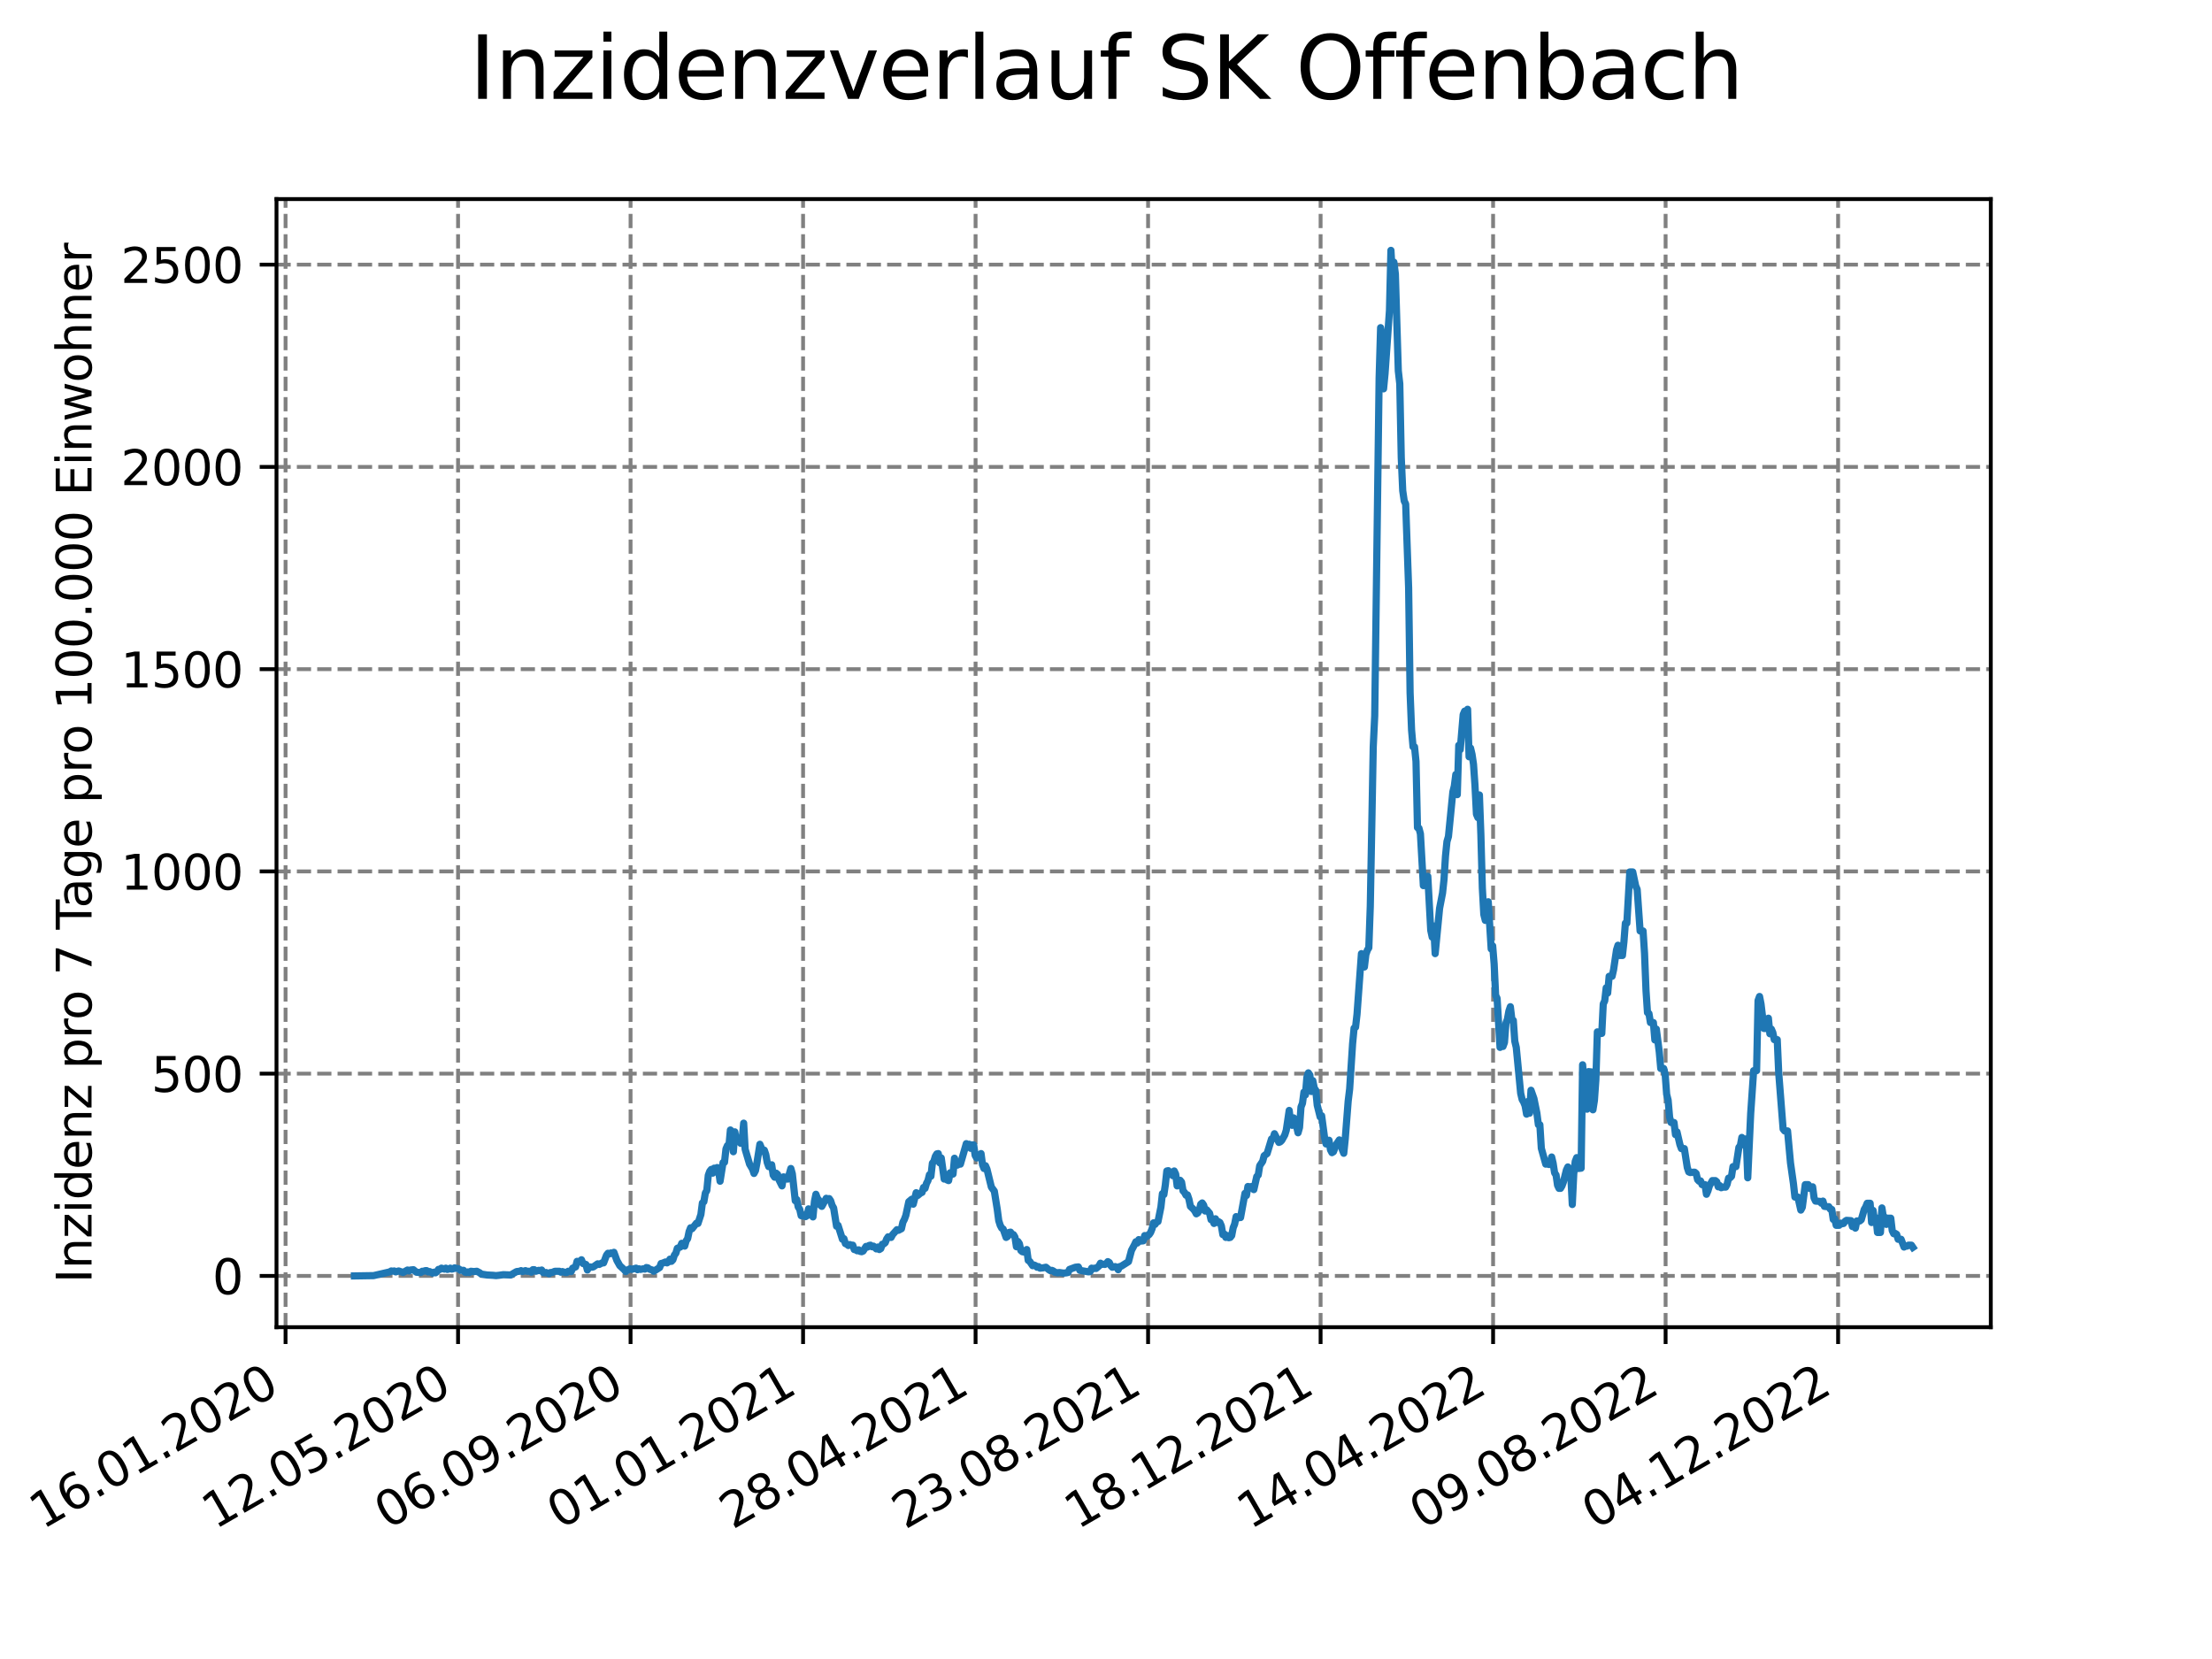<?xml version="1.0" encoding="utf-8" standalone="no"?>
<!DOCTYPE svg PUBLIC "-//W3C//DTD SVG 1.1//EN"
  "http://www.w3.org/Graphics/SVG/1.1/DTD/svg11.dtd">
<svg xmlns:xlink="http://www.w3.org/1999/xlink" width="460.8pt" height="345.6pt" viewBox="0 0 460.8 345.6" xmlns="http://www.w3.org/2000/svg" version="1.1">
 <defs>
  <style type="text/css">*{stroke-linejoin: round; stroke-linecap: butt}</style>
 </defs>
 <g id="figure_1">
  <g id="patch_1">
   <path d="M 0 345.6 
L 460.8 345.6 
L 460.8 0 
L 0 0 
z
" style="fill: #ffffff"/>
  </g>
  <g id="axes_1">
   <g id="patch_2">
    <path d="M 57.6 276.48 
L 414.72 276.48 
L 414.72 41.472 
L 57.6 41.472 
z
" style="fill: #ffffff"/>
   </g>
   <g id="matplotlib.axis_1">
    <g id="xtick_1">
     <g id="line2d_1">
      <path d="M 59.486 276.48 
L 59.486 41.472 
" clip-path="url(#pb0291a7ea5)" style="fill: none; stroke-dasharray: 2.96,1.28; stroke-dashoffset: 0; stroke: #808080; stroke-width: 0.8"/>
     </g>
     <g id="line2d_2">
      <defs>
       <path id="m07f416c917" d="M 0 0 
L 0 3.5 
" style="stroke: #000000; stroke-width: 0.8"/>
      </defs>
      <g>
       <use xlink:href="#m07f416c917" x="59.486" y="276.48" style="stroke: #000000; stroke-width: 0.8"/>
      </g>
     </g>
     <g id="text_1">
      <!-- 16.01.2020 -->
      <g transform="translate(8.861 318.689) rotate(-30) scale(0.1 -0.1)">
       <defs>
        <path id="DejaVuSans-31" d="M 794 531 
L 1825 531 
L 1825 4091 
L 703 3866 
L 703 4441 
L 1819 4666 
L 2450 4666 
L 2450 531 
L 3481 531 
L 3481 0 
L 794 0 
L 794 531 
z
" transform="scale(0.016)"/>
        <path id="DejaVuSans-36" d="M 2113 2584 
Q 1688 2584 1439 2293 
Q 1191 2003 1191 1497 
Q 1191 994 1439 701 
Q 1688 409 2113 409 
Q 2538 409 2786 701 
Q 3034 994 3034 1497 
Q 3034 2003 2786 2293 
Q 2538 2584 2113 2584 
z
M 3366 4563 
L 3366 3988 
Q 3128 4100 2886 4159 
Q 2644 4219 2406 4219 
Q 1781 4219 1451 3797 
Q 1122 3375 1075 2522 
Q 1259 2794 1537 2939 
Q 1816 3084 2150 3084 
Q 2853 3084 3261 2657 
Q 3669 2231 3669 1497 
Q 3669 778 3244 343 
Q 2819 -91 2113 -91 
Q 1303 -91 875 529 
Q 447 1150 447 2328 
Q 447 3434 972 4092 
Q 1497 4750 2381 4750 
Q 2619 4750 2861 4703 
Q 3103 4656 3366 4563 
z
" transform="scale(0.016)"/>
        <path id="DejaVuSans-2e" d="M 684 794 
L 1344 794 
L 1344 0 
L 684 0 
L 684 794 
z
" transform="scale(0.016)"/>
        <path id="DejaVuSans-30" d="M 2034 4250 
Q 1547 4250 1301 3770 
Q 1056 3291 1056 2328 
Q 1056 1369 1301 889 
Q 1547 409 2034 409 
Q 2525 409 2770 889 
Q 3016 1369 3016 2328 
Q 3016 3291 2770 3770 
Q 2525 4250 2034 4250 
z
M 2034 4750 
Q 2819 4750 3233 4129 
Q 3647 3509 3647 2328 
Q 3647 1150 3233 529 
Q 2819 -91 2034 -91 
Q 1250 -91 836 529 
Q 422 1150 422 2328 
Q 422 3509 836 4129 
Q 1250 4750 2034 4750 
z
" transform="scale(0.016)"/>
        <path id="DejaVuSans-32" d="M 1228 531 
L 3431 531 
L 3431 0 
L 469 0 
L 469 531 
Q 828 903 1448 1529 
Q 2069 2156 2228 2338 
Q 2531 2678 2651 2914 
Q 2772 3150 2772 3378 
Q 2772 3750 2511 3984 
Q 2250 4219 1831 4219 
Q 1534 4219 1204 4116 
Q 875 4013 500 3803 
L 500 4441 
Q 881 4594 1212 4672 
Q 1544 4750 1819 4750 
Q 2544 4750 2975 4387 
Q 3406 4025 3406 3419 
Q 3406 3131 3298 2873 
Q 3191 2616 2906 2266 
Q 2828 2175 2409 1742 
Q 1991 1309 1228 531 
z
" transform="scale(0.016)"/>
       </defs>
       <use xlink:href="#DejaVuSans-31"/>
       <use xlink:href="#DejaVuSans-36" x="63.623"/>
       <use xlink:href="#DejaVuSans-2e" x="127.246"/>
       <use xlink:href="#DejaVuSans-30" x="159.033"/>
       <use xlink:href="#DejaVuSans-31" x="222.656"/>
       <use xlink:href="#DejaVuSans-2e" x="286.279"/>
       <use xlink:href="#DejaVuSans-32" x="318.066"/>
       <use xlink:href="#DejaVuSans-30" x="381.689"/>
       <use xlink:href="#DejaVuSans-32" x="445.312"/>
       <use xlink:href="#DejaVuSans-30" x="508.936"/>
      </g>
     </g>
    </g>
    <g id="xtick_2">
     <g id="line2d_3">
      <path d="M 95.423 276.48 
L 95.423 41.472 
" clip-path="url(#pb0291a7ea5)" style="fill: none; stroke-dasharray: 2.96,1.28; stroke-dashoffset: 0; stroke: #808080; stroke-width: 0.8"/>
     </g>
     <g id="line2d_4">
      <g>
       <use xlink:href="#m07f416c917" x="95.423" y="276.48" style="stroke: #000000; stroke-width: 0.8"/>
      </g>
     </g>
     <g id="text_2">
      <!-- 12.05.2020 -->
      <g transform="translate(44.797 318.689) rotate(-30) scale(0.1 -0.1)">
       <defs>
        <path id="DejaVuSans-35" d="M 691 4666 
L 3169 4666 
L 3169 4134 
L 1269 4134 
L 1269 2991 
Q 1406 3038 1543 3061 
Q 1681 3084 1819 3084 
Q 2600 3084 3056 2656 
Q 3513 2228 3513 1497 
Q 3513 744 3044 326 
Q 2575 -91 1722 -91 
Q 1428 -91 1123 -41 
Q 819 9 494 109 
L 494 744 
Q 775 591 1075 516 
Q 1375 441 1709 441 
Q 2250 441 2565 725 
Q 2881 1009 2881 1497 
Q 2881 1984 2565 2268 
Q 2250 2553 1709 2553 
Q 1456 2553 1204 2497 
Q 953 2441 691 2322 
L 691 4666 
z
" transform="scale(0.016)"/>
       </defs>
       <use xlink:href="#DejaVuSans-31"/>
       <use xlink:href="#DejaVuSans-32" x="63.623"/>
       <use xlink:href="#DejaVuSans-2e" x="127.246"/>
       <use xlink:href="#DejaVuSans-30" x="159.033"/>
       <use xlink:href="#DejaVuSans-35" x="222.656"/>
       <use xlink:href="#DejaVuSans-2e" x="286.279"/>
       <use xlink:href="#DejaVuSans-32" x="318.066"/>
       <use xlink:href="#DejaVuSans-30" x="381.689"/>
       <use xlink:href="#DejaVuSans-32" x="445.312"/>
       <use xlink:href="#DejaVuSans-30" x="508.936"/>
      </g>
     </g>
    </g>
    <g id="xtick_3">
     <g id="line2d_5">
      <path d="M 131.359 276.48 
L 131.359 41.472 
" clip-path="url(#pb0291a7ea5)" style="fill: none; stroke-dasharray: 2.96,1.28; stroke-dashoffset: 0; stroke: #808080; stroke-width: 0.8"/>
     </g>
     <g id="line2d_6">
      <g>
       <use xlink:href="#m07f416c917" x="131.359" y="276.48" style="stroke: #000000; stroke-width: 0.8"/>
      </g>
     </g>
     <g id="text_3">
      <!-- 06.09.2020 -->
      <g transform="translate(80.734 318.689) rotate(-30) scale(0.1 -0.1)">
       <defs>
        <path id="DejaVuSans-39" d="M 703 97 
L 703 672 
Q 941 559 1184 500 
Q 1428 441 1663 441 
Q 2288 441 2617 861 
Q 2947 1281 2994 2138 
Q 2813 1869 2534 1725 
Q 2256 1581 1919 1581 
Q 1219 1581 811 2004 
Q 403 2428 403 3163 
Q 403 3881 828 4315 
Q 1253 4750 1959 4750 
Q 2769 4750 3195 4129 
Q 3622 3509 3622 2328 
Q 3622 1225 3098 567 
Q 2575 -91 1691 -91 
Q 1453 -91 1209 -44 
Q 966 3 703 97 
z
M 1959 2075 
Q 2384 2075 2632 2365 
Q 2881 2656 2881 3163 
Q 2881 3666 2632 3958 
Q 2384 4250 1959 4250 
Q 1534 4250 1286 3958 
Q 1038 3666 1038 3163 
Q 1038 2656 1286 2365 
Q 1534 2075 1959 2075 
z
" transform="scale(0.016)"/>
       </defs>
       <use xlink:href="#DejaVuSans-30"/>
       <use xlink:href="#DejaVuSans-36" x="63.623"/>
       <use xlink:href="#DejaVuSans-2e" x="127.246"/>
       <use xlink:href="#DejaVuSans-30" x="159.033"/>
       <use xlink:href="#DejaVuSans-39" x="222.656"/>
       <use xlink:href="#DejaVuSans-2e" x="286.279"/>
       <use xlink:href="#DejaVuSans-32" x="318.066"/>
       <use xlink:href="#DejaVuSans-30" x="381.689"/>
       <use xlink:href="#DejaVuSans-32" x="445.312"/>
       <use xlink:href="#DejaVuSans-30" x="508.936"/>
      </g>
     </g>
    </g>
    <g id="xtick_4">
     <g id="line2d_7">
      <path d="M 167.295 276.48 
L 167.295 41.472 
" clip-path="url(#pb0291a7ea5)" style="fill: none; stroke-dasharray: 2.96,1.28; stroke-dashoffset: 0; stroke: #808080; stroke-width: 0.8"/>
     </g>
     <g id="line2d_8">
      <g>
       <use xlink:href="#m07f416c917" x="167.295" y="276.48" style="stroke: #000000; stroke-width: 0.8"/>
      </g>
     </g>
     <g id="text_4">
      <!-- 01.01.2021 -->
      <g transform="translate(116.67 318.689) rotate(-30) scale(0.1 -0.1)">
       <use xlink:href="#DejaVuSans-30"/>
       <use xlink:href="#DejaVuSans-31" x="63.623"/>
       <use xlink:href="#DejaVuSans-2e" x="127.246"/>
       <use xlink:href="#DejaVuSans-30" x="159.033"/>
       <use xlink:href="#DejaVuSans-31" x="222.656"/>
       <use xlink:href="#DejaVuSans-2e" x="286.279"/>
       <use xlink:href="#DejaVuSans-32" x="318.066"/>
       <use xlink:href="#DejaVuSans-30" x="381.689"/>
       <use xlink:href="#DejaVuSans-32" x="445.312"/>
       <use xlink:href="#DejaVuSans-31" x="508.936"/>
      </g>
     </g>
    </g>
    <g id="xtick_5">
     <g id="line2d_9">
      <path d="M 203.231 276.48 
L 203.231 41.472 
" clip-path="url(#pb0291a7ea5)" style="fill: none; stroke-dasharray: 2.96,1.28; stroke-dashoffset: 0; stroke: #808080; stroke-width: 0.8"/>
     </g>
     <g id="line2d_10">
      <g>
       <use xlink:href="#m07f416c917" x="203.231" y="276.48" style="stroke: #000000; stroke-width: 0.8"/>
      </g>
     </g>
     <g id="text_5">
      <!-- 28.04.2021 -->
      <g transform="translate(152.606 318.689) rotate(-30) scale(0.1 -0.1)">
       <defs>
        <path id="DejaVuSans-38" d="M 2034 2216 
Q 1584 2216 1326 1975 
Q 1069 1734 1069 1313 
Q 1069 891 1326 650 
Q 1584 409 2034 409 
Q 2484 409 2743 651 
Q 3003 894 3003 1313 
Q 3003 1734 2745 1975 
Q 2488 2216 2034 2216 
z
M 1403 2484 
Q 997 2584 770 2862 
Q 544 3141 544 3541 
Q 544 4100 942 4425 
Q 1341 4750 2034 4750 
Q 2731 4750 3128 4425 
Q 3525 4100 3525 3541 
Q 3525 3141 3298 2862 
Q 3072 2584 2669 2484 
Q 3125 2378 3379 2068 
Q 3634 1759 3634 1313 
Q 3634 634 3220 271 
Q 2806 -91 2034 -91 
Q 1263 -91 848 271 
Q 434 634 434 1313 
Q 434 1759 690 2068 
Q 947 2378 1403 2484 
z
M 1172 3481 
Q 1172 3119 1398 2916 
Q 1625 2713 2034 2713 
Q 2441 2713 2670 2916 
Q 2900 3119 2900 3481 
Q 2900 3844 2670 4047 
Q 2441 4250 2034 4250 
Q 1625 4250 1398 4047 
Q 1172 3844 1172 3481 
z
" transform="scale(0.016)"/>
        <path id="DejaVuSans-34" d="M 2419 4116 
L 825 1625 
L 2419 1625 
L 2419 4116 
z
M 2253 4666 
L 3047 4666 
L 3047 1625 
L 3713 1625 
L 3713 1100 
L 3047 1100 
L 3047 0 
L 2419 0 
L 2419 1100 
L 313 1100 
L 313 1709 
L 2253 4666 
z
" transform="scale(0.016)"/>
       </defs>
       <use xlink:href="#DejaVuSans-32"/>
       <use xlink:href="#DejaVuSans-38" x="63.623"/>
       <use xlink:href="#DejaVuSans-2e" x="127.246"/>
       <use xlink:href="#DejaVuSans-30" x="159.033"/>
       <use xlink:href="#DejaVuSans-34" x="222.656"/>
       <use xlink:href="#DejaVuSans-2e" x="286.279"/>
       <use xlink:href="#DejaVuSans-32" x="318.066"/>
       <use xlink:href="#DejaVuSans-30" x="381.689"/>
       <use xlink:href="#DejaVuSans-32" x="445.312"/>
       <use xlink:href="#DejaVuSans-31" x="508.936"/>
      </g>
     </g>
    </g>
    <g id="xtick_6">
     <g id="line2d_11">
      <path d="M 239.167 276.48 
L 239.167 41.472 
" clip-path="url(#pb0291a7ea5)" style="fill: none; stroke-dasharray: 2.96,1.28; stroke-dashoffset: 0; stroke: #808080; stroke-width: 0.8"/>
     </g>
     <g id="line2d_12">
      <g>
       <use xlink:href="#m07f416c917" x="239.167" y="276.48" style="stroke: #000000; stroke-width: 0.8"/>
      </g>
     </g>
     <g id="text_6">
      <!-- 23.08.2021 -->
      <g transform="translate(188.542 318.689) rotate(-30) scale(0.1 -0.1)">
       <defs>
        <path id="DejaVuSans-33" d="M 2597 2516 
Q 3050 2419 3304 2112 
Q 3559 1806 3559 1356 
Q 3559 666 3084 287 
Q 2609 -91 1734 -91 
Q 1441 -91 1130 -33 
Q 819 25 488 141 
L 488 750 
Q 750 597 1062 519 
Q 1375 441 1716 441 
Q 2309 441 2620 675 
Q 2931 909 2931 1356 
Q 2931 1769 2642 2001 
Q 2353 2234 1838 2234 
L 1294 2234 
L 1294 2753 
L 1863 2753 
Q 2328 2753 2575 2939 
Q 2822 3125 2822 3475 
Q 2822 3834 2567 4026 
Q 2313 4219 1838 4219 
Q 1578 4219 1281 4162 
Q 984 4106 628 3988 
L 628 4550 
Q 988 4650 1302 4700 
Q 1616 4750 1894 4750 
Q 2613 4750 3031 4423 
Q 3450 4097 3450 3541 
Q 3450 3153 3228 2886 
Q 3006 2619 2597 2516 
z
" transform="scale(0.016)"/>
       </defs>
       <use xlink:href="#DejaVuSans-32"/>
       <use xlink:href="#DejaVuSans-33" x="63.623"/>
       <use xlink:href="#DejaVuSans-2e" x="127.246"/>
       <use xlink:href="#DejaVuSans-30" x="159.033"/>
       <use xlink:href="#DejaVuSans-38" x="222.656"/>
       <use xlink:href="#DejaVuSans-2e" x="286.279"/>
       <use xlink:href="#DejaVuSans-32" x="318.066"/>
       <use xlink:href="#DejaVuSans-30" x="381.689"/>
       <use xlink:href="#DejaVuSans-32" x="445.312"/>
       <use xlink:href="#DejaVuSans-31" x="508.936"/>
      </g>
     </g>
    </g>
    <g id="xtick_7">
     <g id="line2d_13">
      <path d="M 275.104 276.48 
L 275.104 41.472 
" clip-path="url(#pb0291a7ea5)" style="fill: none; stroke-dasharray: 2.96,1.28; stroke-dashoffset: 0; stroke: #808080; stroke-width: 0.8"/>
     </g>
     <g id="line2d_14">
      <g>
       <use xlink:href="#m07f416c917" x="275.104" y="276.48" style="stroke: #000000; stroke-width: 0.8"/>
      </g>
     </g>
     <g id="text_7">
      <!-- 18.12.2021 -->
      <g transform="translate(224.478 318.689) rotate(-30) scale(0.1 -0.1)">
       <use xlink:href="#DejaVuSans-31"/>
       <use xlink:href="#DejaVuSans-38" x="63.623"/>
       <use xlink:href="#DejaVuSans-2e" x="127.246"/>
       <use xlink:href="#DejaVuSans-31" x="159.033"/>
       <use xlink:href="#DejaVuSans-32" x="222.656"/>
       <use xlink:href="#DejaVuSans-2e" x="286.279"/>
       <use xlink:href="#DejaVuSans-32" x="318.066"/>
       <use xlink:href="#DejaVuSans-30" x="381.689"/>
       <use xlink:href="#DejaVuSans-32" x="445.312"/>
       <use xlink:href="#DejaVuSans-31" x="508.936"/>
      </g>
     </g>
    </g>
    <g id="xtick_8">
     <g id="line2d_15">
      <path d="M 311.04 276.48 
L 311.04 41.472 
" clip-path="url(#pb0291a7ea5)" style="fill: none; stroke-dasharray: 2.96,1.28; stroke-dashoffset: 0; stroke: #808080; stroke-width: 0.8"/>
     </g>
     <g id="line2d_16">
      <g>
       <use xlink:href="#m07f416c917" x="311.04" y="276.48" style="stroke: #000000; stroke-width: 0.8"/>
      </g>
     </g>
     <g id="text_8">
      <!-- 14.04.2022 -->
      <g transform="translate(260.415 318.689) rotate(-30) scale(0.1 -0.1)">
       <use xlink:href="#DejaVuSans-31"/>
       <use xlink:href="#DejaVuSans-34" x="63.623"/>
       <use xlink:href="#DejaVuSans-2e" x="127.246"/>
       <use xlink:href="#DejaVuSans-30" x="159.033"/>
       <use xlink:href="#DejaVuSans-34" x="222.656"/>
       <use xlink:href="#DejaVuSans-2e" x="286.279"/>
       <use xlink:href="#DejaVuSans-32" x="318.066"/>
       <use xlink:href="#DejaVuSans-30" x="381.689"/>
       <use xlink:href="#DejaVuSans-32" x="445.312"/>
       <use xlink:href="#DejaVuSans-32" x="508.936"/>
      </g>
     </g>
    </g>
    <g id="xtick_9">
     <g id="line2d_17">
      <path d="M 346.976 276.48 
L 346.976 41.472 
" clip-path="url(#pb0291a7ea5)" style="fill: none; stroke-dasharray: 2.96,1.28; stroke-dashoffset: 0; stroke: #808080; stroke-width: 0.8"/>
     </g>
     <g id="line2d_18">
      <g>
       <use xlink:href="#m07f416c917" x="346.976" y="276.48" style="stroke: #000000; stroke-width: 0.8"/>
      </g>
     </g>
     <g id="text_9">
      <!-- 09.08.2022 -->
      <g transform="translate(296.351 318.689) rotate(-30) scale(0.1 -0.1)">
       <use xlink:href="#DejaVuSans-30"/>
       <use xlink:href="#DejaVuSans-39" x="63.623"/>
       <use xlink:href="#DejaVuSans-2e" x="127.246"/>
       <use xlink:href="#DejaVuSans-30" x="159.033"/>
       <use xlink:href="#DejaVuSans-38" x="222.656"/>
       <use xlink:href="#DejaVuSans-2e" x="286.279"/>
       <use xlink:href="#DejaVuSans-32" x="318.066"/>
       <use xlink:href="#DejaVuSans-30" x="381.689"/>
       <use xlink:href="#DejaVuSans-32" x="445.312"/>
       <use xlink:href="#DejaVuSans-32" x="508.936"/>
      </g>
     </g>
    </g>
    <g id="xtick_10">
     <g id="line2d_19">
      <path d="M 382.912 276.48 
L 382.912 41.472 
" clip-path="url(#pb0291a7ea5)" style="fill: none; stroke-dasharray: 2.96,1.28; stroke-dashoffset: 0; stroke: #808080; stroke-width: 0.8"/>
     </g>
     <g id="line2d_20">
      <g>
       <use xlink:href="#m07f416c917" x="382.912" y="276.48" style="stroke: #000000; stroke-width: 0.8"/>
      </g>
     </g>
     <g id="text_10">
      <!-- 04.12.2022 -->
      <g transform="translate(332.287 318.689) rotate(-30) scale(0.1 -0.1)">
       <use xlink:href="#DejaVuSans-30"/>
       <use xlink:href="#DejaVuSans-34" x="63.623"/>
       <use xlink:href="#DejaVuSans-2e" x="127.246"/>
       <use xlink:href="#DejaVuSans-31" x="159.033"/>
       <use xlink:href="#DejaVuSans-32" x="222.656"/>
       <use xlink:href="#DejaVuSans-2e" x="286.279"/>
       <use xlink:href="#DejaVuSans-32" x="318.066"/>
       <use xlink:href="#DejaVuSans-30" x="381.689"/>
       <use xlink:href="#DejaVuSans-32" x="445.312"/>
       <use xlink:href="#DejaVuSans-32" x="508.936"/>
      </g>
     </g>
    </g>
   </g>
   <g id="matplotlib.axis_2">
    <g id="ytick_1">
     <g id="line2d_21">
      <path d="M 57.6 265.798 
L 414.72 265.798 
" clip-path="url(#pb0291a7ea5)" style="fill: none; stroke-dasharray: 2.96,1.28; stroke-dashoffset: 0; stroke: #808080; stroke-width: 0.8"/>
     </g>
     <g id="line2d_22">
      <defs>
       <path id="m42c6a663c5" d="M 0 0 
L -3.5 0 
" style="stroke: #000000; stroke-width: 0.8"/>
      </defs>
      <g>
       <use xlink:href="#m42c6a663c5" x="57.6" y="265.798" style="stroke: #000000; stroke-width: 0.8"/>
      </g>
     </g>
     <g id="text_11">
      <!-- 0 -->
      <g transform="translate(44.237 269.597) scale(0.1 -0.1)">
       <use xlink:href="#DejaVuSans-30"/>
      </g>
     </g>
    </g>
    <g id="ytick_2">
     <g id="line2d_23">
      <path d="M 57.6 223.664 
L 414.72 223.664 
" clip-path="url(#pb0291a7ea5)" style="fill: none; stroke-dasharray: 2.96,1.28; stroke-dashoffset: 0; stroke: #808080; stroke-width: 0.8"/>
     </g>
     <g id="line2d_24">
      <g>
       <use xlink:href="#m42c6a663c5" x="57.6" y="223.664" style="stroke: #000000; stroke-width: 0.8"/>
      </g>
     </g>
     <g id="text_12">
      <!-- 500 -->
      <g transform="translate(31.512 227.463) scale(0.1 -0.1)">
       <use xlink:href="#DejaVuSans-35"/>
       <use xlink:href="#DejaVuSans-30" x="63.623"/>
       <use xlink:href="#DejaVuSans-30" x="127.246"/>
      </g>
     </g>
    </g>
    <g id="ytick_3">
     <g id="line2d_25">
      <path d="M 57.6 181.531 
L 414.72 181.531 
" clip-path="url(#pb0291a7ea5)" style="fill: none; stroke-dasharray: 2.96,1.28; stroke-dashoffset: 0; stroke: #808080; stroke-width: 0.8"/>
     </g>
     <g id="line2d_26">
      <g>
       <use xlink:href="#m42c6a663c5" x="57.6" y="181.531" style="stroke: #000000; stroke-width: 0.8"/>
      </g>
     </g>
     <g id="text_13">
      <!-- 1000 -->
      <g transform="translate(25.15 185.33) scale(0.1 -0.1)">
       <use xlink:href="#DejaVuSans-31"/>
       <use xlink:href="#DejaVuSans-30" x="63.623"/>
       <use xlink:href="#DejaVuSans-30" x="127.246"/>
       <use xlink:href="#DejaVuSans-30" x="190.869"/>
      </g>
     </g>
    </g>
    <g id="ytick_4">
     <g id="line2d_27">
      <path d="M 57.6 139.397 
L 414.72 139.397 
" clip-path="url(#pb0291a7ea5)" style="fill: none; stroke-dasharray: 2.96,1.28; stroke-dashoffset: 0; stroke: #808080; stroke-width: 0.8"/>
     </g>
     <g id="line2d_28">
      <g>
       <use xlink:href="#m42c6a663c5" x="57.6" y="139.397" style="stroke: #000000; stroke-width: 0.8"/>
      </g>
     </g>
     <g id="text_14">
      <!-- 1500 -->
      <g transform="translate(25.15 143.196) scale(0.1 -0.1)">
       <use xlink:href="#DejaVuSans-31"/>
       <use xlink:href="#DejaVuSans-35" x="63.623"/>
       <use xlink:href="#DejaVuSans-30" x="127.246"/>
       <use xlink:href="#DejaVuSans-30" x="190.869"/>
      </g>
     </g>
    </g>
    <g id="ytick_5">
     <g id="line2d_29">
      <path d="M 57.6 97.263 
L 414.72 97.263 
" clip-path="url(#pb0291a7ea5)" style="fill: none; stroke-dasharray: 2.96,1.28; stroke-dashoffset: 0; stroke: #808080; stroke-width: 0.8"/>
     </g>
     <g id="line2d_30">
      <g>
       <use xlink:href="#m42c6a663c5" x="57.6" y="97.263" style="stroke: #000000; stroke-width: 0.8"/>
      </g>
     </g>
     <g id="text_15">
      <!-- 2000 -->
      <g transform="translate(25.15 101.062) scale(0.1 -0.1)">
       <use xlink:href="#DejaVuSans-32"/>
       <use xlink:href="#DejaVuSans-30" x="63.623"/>
       <use xlink:href="#DejaVuSans-30" x="127.246"/>
       <use xlink:href="#DejaVuSans-30" x="190.869"/>
      </g>
     </g>
    </g>
    <g id="ytick_6">
     <g id="line2d_31">
      <path d="M 57.6 55.13 
L 414.72 55.13 
" clip-path="url(#pb0291a7ea5)" style="fill: none; stroke-dasharray: 2.96,1.28; stroke-dashoffset: 0; stroke: #808080; stroke-width: 0.8"/>
     </g>
     <g id="line2d_32">
      <g>
       <use xlink:href="#m42c6a663c5" x="57.6" y="55.13" style="stroke: #000000; stroke-width: 0.8"/>
      </g>
     </g>
     <g id="text_16">
      <!-- 2500 -->
      <g transform="translate(25.15 58.929) scale(0.1 -0.1)">
       <use xlink:href="#DejaVuSans-32"/>
       <use xlink:href="#DejaVuSans-35" x="63.623"/>
       <use xlink:href="#DejaVuSans-30" x="127.246"/>
       <use xlink:href="#DejaVuSans-30" x="190.869"/>
      </g>
     </g>
    </g>
    <g id="text_17">
     <!-- Inzidenz pro 7 Tage pro 100.000 Einwohner -->
     <g transform="translate(19.07 267.301) rotate(-90) scale(0.1 -0.1)">
      <defs>
       <path id="DejaVuSans-49" d="M 628 4666 
L 1259 4666 
L 1259 0 
L 628 0 
L 628 4666 
z
" transform="scale(0.016)"/>
       <path id="DejaVuSans-6e" d="M 3513 2113 
L 3513 0 
L 2938 0 
L 2938 2094 
Q 2938 2591 2744 2837 
Q 2550 3084 2163 3084 
Q 1697 3084 1428 2787 
Q 1159 2491 1159 1978 
L 1159 0 
L 581 0 
L 581 3500 
L 1159 3500 
L 1159 2956 
Q 1366 3272 1645 3428 
Q 1925 3584 2291 3584 
Q 2894 3584 3203 3211 
Q 3513 2838 3513 2113 
z
" transform="scale(0.016)"/>
       <path id="DejaVuSans-7a" d="M 353 3500 
L 3084 3500 
L 3084 2975 
L 922 459 
L 3084 459 
L 3084 0 
L 275 0 
L 275 525 
L 2438 3041 
L 353 3041 
L 353 3500 
z
" transform="scale(0.016)"/>
       <path id="DejaVuSans-69" d="M 603 3500 
L 1178 3500 
L 1178 0 
L 603 0 
L 603 3500 
z
M 603 4863 
L 1178 4863 
L 1178 4134 
L 603 4134 
L 603 4863 
z
" transform="scale(0.016)"/>
       <path id="DejaVuSans-64" d="M 2906 2969 
L 2906 4863 
L 3481 4863 
L 3481 0 
L 2906 0 
L 2906 525 
Q 2725 213 2448 61 
Q 2172 -91 1784 -91 
Q 1150 -91 751 415 
Q 353 922 353 1747 
Q 353 2572 751 3078 
Q 1150 3584 1784 3584 
Q 2172 3584 2448 3432 
Q 2725 3281 2906 2969 
z
M 947 1747 
Q 947 1113 1208 752 
Q 1469 391 1925 391 
Q 2381 391 2643 752 
Q 2906 1113 2906 1747 
Q 2906 2381 2643 2742 
Q 2381 3103 1925 3103 
Q 1469 3103 1208 2742 
Q 947 2381 947 1747 
z
" transform="scale(0.016)"/>
       <path id="DejaVuSans-65" d="M 3597 1894 
L 3597 1613 
L 953 1613 
Q 991 1019 1311 708 
Q 1631 397 2203 397 
Q 2534 397 2845 478 
Q 3156 559 3463 722 
L 3463 178 
Q 3153 47 2828 -22 
Q 2503 -91 2169 -91 
Q 1331 -91 842 396 
Q 353 884 353 1716 
Q 353 2575 817 3079 
Q 1281 3584 2069 3584 
Q 2775 3584 3186 3129 
Q 3597 2675 3597 1894 
z
M 3022 2063 
Q 3016 2534 2758 2815 
Q 2500 3097 2075 3097 
Q 1594 3097 1305 2825 
Q 1016 2553 972 2059 
L 3022 2063 
z
" transform="scale(0.016)"/>
       <path id="DejaVuSans-20" transform="scale(0.016)"/>
       <path id="DejaVuSans-70" d="M 1159 525 
L 1159 -1331 
L 581 -1331 
L 581 3500 
L 1159 3500 
L 1159 2969 
Q 1341 3281 1617 3432 
Q 1894 3584 2278 3584 
Q 2916 3584 3314 3078 
Q 3713 2572 3713 1747 
Q 3713 922 3314 415 
Q 2916 -91 2278 -91 
Q 1894 -91 1617 61 
Q 1341 213 1159 525 
z
M 3116 1747 
Q 3116 2381 2855 2742 
Q 2594 3103 2138 3103 
Q 1681 3103 1420 2742 
Q 1159 2381 1159 1747 
Q 1159 1113 1420 752 
Q 1681 391 2138 391 
Q 2594 391 2855 752 
Q 3116 1113 3116 1747 
z
" transform="scale(0.016)"/>
       <path id="DejaVuSans-72" d="M 2631 2963 
Q 2534 3019 2420 3045 
Q 2306 3072 2169 3072 
Q 1681 3072 1420 2755 
Q 1159 2438 1159 1844 
L 1159 0 
L 581 0 
L 581 3500 
L 1159 3500 
L 1159 2956 
Q 1341 3275 1631 3429 
Q 1922 3584 2338 3584 
Q 2397 3584 2469 3576 
Q 2541 3569 2628 3553 
L 2631 2963 
z
" transform="scale(0.016)"/>
       <path id="DejaVuSans-6f" d="M 1959 3097 
Q 1497 3097 1228 2736 
Q 959 2375 959 1747 
Q 959 1119 1226 758 
Q 1494 397 1959 397 
Q 2419 397 2687 759 
Q 2956 1122 2956 1747 
Q 2956 2369 2687 2733 
Q 2419 3097 1959 3097 
z
M 1959 3584 
Q 2709 3584 3137 3096 
Q 3566 2609 3566 1747 
Q 3566 888 3137 398 
Q 2709 -91 1959 -91 
Q 1206 -91 779 398 
Q 353 888 353 1747 
Q 353 2609 779 3096 
Q 1206 3584 1959 3584 
z
" transform="scale(0.016)"/>
       <path id="DejaVuSans-37" d="M 525 4666 
L 3525 4666 
L 3525 4397 
L 1831 0 
L 1172 0 
L 2766 4134 
L 525 4134 
L 525 4666 
z
" transform="scale(0.016)"/>
       <path id="DejaVuSans-54" d="M -19 4666 
L 3928 4666 
L 3928 4134 
L 2272 4134 
L 2272 0 
L 1638 0 
L 1638 4134 
L -19 4134 
L -19 4666 
z
" transform="scale(0.016)"/>
       <path id="DejaVuSans-61" d="M 2194 1759 
Q 1497 1759 1228 1600 
Q 959 1441 959 1056 
Q 959 750 1161 570 
Q 1363 391 1709 391 
Q 2188 391 2477 730 
Q 2766 1069 2766 1631 
L 2766 1759 
L 2194 1759 
z
M 3341 1997 
L 3341 0 
L 2766 0 
L 2766 531 
Q 2569 213 2275 61 
Q 1981 -91 1556 -91 
Q 1019 -91 701 211 
Q 384 513 384 1019 
Q 384 1609 779 1909 
Q 1175 2209 1959 2209 
L 2766 2209 
L 2766 2266 
Q 2766 2663 2505 2880 
Q 2244 3097 1772 3097 
Q 1472 3097 1187 3025 
Q 903 2953 641 2809 
L 641 3341 
Q 956 3463 1253 3523 
Q 1550 3584 1831 3584 
Q 2591 3584 2966 3190 
Q 3341 2797 3341 1997 
z
" transform="scale(0.016)"/>
       <path id="DejaVuSans-67" d="M 2906 1791 
Q 2906 2416 2648 2759 
Q 2391 3103 1925 3103 
Q 1463 3103 1205 2759 
Q 947 2416 947 1791 
Q 947 1169 1205 825 
Q 1463 481 1925 481 
Q 2391 481 2648 825 
Q 2906 1169 2906 1791 
z
M 3481 434 
Q 3481 -459 3084 -895 
Q 2688 -1331 1869 -1331 
Q 1566 -1331 1297 -1286 
Q 1028 -1241 775 -1147 
L 775 -588 
Q 1028 -725 1275 -790 
Q 1522 -856 1778 -856 
Q 2344 -856 2625 -561 
Q 2906 -266 2906 331 
L 2906 616 
Q 2728 306 2450 153 
Q 2172 0 1784 0 
Q 1141 0 747 490 
Q 353 981 353 1791 
Q 353 2603 747 3093 
Q 1141 3584 1784 3584 
Q 2172 3584 2450 3431 
Q 2728 3278 2906 2969 
L 2906 3500 
L 3481 3500 
L 3481 434 
z
" transform="scale(0.016)"/>
       <path id="DejaVuSans-45" d="M 628 4666 
L 3578 4666 
L 3578 4134 
L 1259 4134 
L 1259 2753 
L 3481 2753 
L 3481 2222 
L 1259 2222 
L 1259 531 
L 3634 531 
L 3634 0 
L 628 0 
L 628 4666 
z
" transform="scale(0.016)"/>
       <path id="DejaVuSans-77" d="M 269 3500 
L 844 3500 
L 1563 769 
L 2278 3500 
L 2956 3500 
L 3675 769 
L 4391 3500 
L 4966 3500 
L 4050 0 
L 3372 0 
L 2619 2869 
L 1863 0 
L 1184 0 
L 269 3500 
z
" transform="scale(0.016)"/>
       <path id="DejaVuSans-68" d="M 3513 2113 
L 3513 0 
L 2938 0 
L 2938 2094 
Q 2938 2591 2744 2837 
Q 2550 3084 2163 3084 
Q 1697 3084 1428 2787 
Q 1159 2491 1159 1978 
L 1159 0 
L 581 0 
L 581 4863 
L 1159 4863 
L 1159 2956 
Q 1366 3272 1645 3428 
Q 1925 3584 2291 3584 
Q 2894 3584 3203 3211 
Q 3513 2838 3513 2113 
z
" transform="scale(0.016)"/>
      </defs>
      <use xlink:href="#DejaVuSans-49"/>
      <use xlink:href="#DejaVuSans-6e" x="29.492"/>
      <use xlink:href="#DejaVuSans-7a" x="92.871"/>
      <use xlink:href="#DejaVuSans-69" x="145.361"/>
      <use xlink:href="#DejaVuSans-64" x="173.145"/>
      <use xlink:href="#DejaVuSans-65" x="236.621"/>
      <use xlink:href="#DejaVuSans-6e" x="298.145"/>
      <use xlink:href="#DejaVuSans-7a" x="361.523"/>
      <use xlink:href="#DejaVuSans-20" x="414.014"/>
      <use xlink:href="#DejaVuSans-70" x="445.801"/>
      <use xlink:href="#DejaVuSans-72" x="509.277"/>
      <use xlink:href="#DejaVuSans-6f" x="548.141"/>
      <use xlink:href="#DejaVuSans-20" x="609.322"/>
      <use xlink:href="#DejaVuSans-37" x="641.109"/>
      <use xlink:href="#DejaVuSans-20" x="704.732"/>
      <use xlink:href="#DejaVuSans-54" x="736.52"/>
      <use xlink:href="#DejaVuSans-61" x="781.104"/>
      <use xlink:href="#DejaVuSans-67" x="842.383"/>
      <use xlink:href="#DejaVuSans-65" x="905.859"/>
      <use xlink:href="#DejaVuSans-20" x="967.383"/>
      <use xlink:href="#DejaVuSans-70" x="999.17"/>
      <use xlink:href="#DejaVuSans-72" x="1062.646"/>
      <use xlink:href="#DejaVuSans-6f" x="1101.51"/>
      <use xlink:href="#DejaVuSans-20" x="1162.691"/>
      <use xlink:href="#DejaVuSans-31" x="1194.479"/>
      <use xlink:href="#DejaVuSans-30" x="1258.102"/>
      <use xlink:href="#DejaVuSans-30" x="1321.725"/>
      <use xlink:href="#DejaVuSans-2e" x="1385.348"/>
      <use xlink:href="#DejaVuSans-30" x="1417.135"/>
      <use xlink:href="#DejaVuSans-30" x="1480.758"/>
      <use xlink:href="#DejaVuSans-30" x="1544.381"/>
      <use xlink:href="#DejaVuSans-20" x="1608.004"/>
      <use xlink:href="#DejaVuSans-45" x="1639.791"/>
      <use xlink:href="#DejaVuSans-69" x="1702.975"/>
      <use xlink:href="#DejaVuSans-6e" x="1730.758"/>
      <use xlink:href="#DejaVuSans-77" x="1794.137"/>
      <use xlink:href="#DejaVuSans-6f" x="1875.924"/>
      <use xlink:href="#DejaVuSans-68" x="1937.105"/>
      <use xlink:href="#DejaVuSans-6e" x="2000.484"/>
      <use xlink:href="#DejaVuSans-65" x="2063.863"/>
      <use xlink:href="#DejaVuSans-72" x="2125.387"/>
     </g>
    </g>
   </g>
   <g id="line2d_33">
    <path d="M 73.833 265.798 
L 77.826 265.733 
L 81.204 264.957 
L 81.511 264.763 
L 81.819 264.828 
L 82.126 264.763 
L 82.433 264.957 
L 83.047 264.763 
L 83.969 265.086 
L 84.89 264.569 
L 85.197 264.763 
L 85.504 264.569 
L 86.119 264.504 
L 86.733 265.022 
L 87.347 265.086 
L 87.654 265.086 
L 87.961 264.828 
L 88.269 264.828 
L 88.576 264.698 
L 88.883 264.698 
L 89.19 264.957 
L 89.497 264.892 
L 90.112 265.216 
L 90.419 265.022 
L 90.726 265.151 
L 91.033 264.892 
L 91.34 264.44 
L 91.647 264.44 
L 91.954 264.181 
L 92.569 264.375 
L 92.876 264.181 
L 93.183 264.44 
L 93.49 264.375 
L 93.797 264.181 
L 94.104 264.375 
L 94.412 264.31 
L 94.719 264.116 
L 95.026 264.245 
L 95.333 264.245 
L 95.64 264.375 
L 95.947 264.634 
L 96.562 264.634 
L 96.869 265.022 
L 97.176 265.086 
L 97.483 264.957 
L 97.79 265.086 
L 98.097 264.828 
L 98.712 264.892 
L 99.326 264.828 
L 99.94 265.151 
L 100.247 265.41 
L 101.476 265.604 
L 102.705 265.668 
L 103.319 265.733 
L 103.933 265.668 
L 104.855 265.539 
L 106.39 265.604 
L 107.619 264.892 
L 108.233 264.828 
L 108.54 264.698 
L 108.848 264.892 
L 109.462 264.698 
L 109.769 264.828 
L 110.383 264.828 
L 110.69 265.022 
L 110.998 264.504 
L 111.305 264.504 
L 111.612 264.828 
L 112.226 264.634 
L 112.533 264.698 
L 112.84 264.569 
L 113.148 265.086 
L 113.455 265.151 
L 113.762 265.086 
L 114.376 265.345 
L 114.683 265.086 
L 114.99 265.086 
L 115.605 264.828 
L 116.526 264.828 
L 116.833 265.022 
L 117.14 264.892 
L 117.755 265.086 
L 118.062 265.086 
L 118.369 264.828 
L 118.983 264.892 
L 119.291 264.181 
L 119.905 263.922 
L 120.212 262.758 
L 120.826 262.822 
L 121.133 262.434 
L 121.441 263.211 
L 122.055 263.405 
L 122.362 264.569 
L 122.669 263.987 
L 122.976 263.922 
L 123.283 263.987 
L 123.591 263.922 
L 124.512 263.275 
L 124.819 263.405 
L 125.433 263.081 
L 125.741 263.081 
L 126.355 261.464 
L 126.662 261.076 
L 126.969 261.205 
L 127.276 261.011 
L 127.583 261.141 
L 127.891 260.882 
L 128.505 262.564 
L 129.119 263.663 
L 130.041 264.504 
L 130.348 264.892 
L 130.962 264.44 
L 131.269 264.31 
L 131.576 264.44 
L 132.498 264.181 
L 132.805 264.504 
L 133.112 264.31 
L 133.419 264.44 
L 134.034 264.31 
L 134.341 264.375 
L 134.648 264.051 
L 134.955 264.116 
L 135.262 264.375 
L 135.876 264.569 
L 136.184 264.828 
L 137.412 264.051 
L 137.719 263.211 
L 138.026 263.146 
L 138.641 262.887 
L 138.948 263.081 
L 139.255 262.887 
L 139.562 262.305 
L 139.869 262.758 
L 140.177 262.434 
L 140.484 261.464 
L 140.791 261.076 
L 141.098 260.041 
L 141.712 259.782 
L 142.019 259.006 
L 142.634 259.588 
L 142.941 258.489 
L 143.248 258.036 
L 143.555 256.548 
L 143.862 255.772 
L 144.169 255.966 
L 145.091 254.802 
L 145.398 254.867 
L 146.012 252.991 
L 146.319 250.598 
L 146.627 250.339 
L 146.934 248.528 
L 147.241 248.01 
L 147.548 244.841 
L 147.855 244 
L 148.162 243.612 
L 148.469 244.388 
L 148.777 243.353 
L 149.084 244.129 
L 149.391 243.224 
L 149.698 243.871 
L 150.005 246.07 
L 150.62 242.189 
L 150.927 242.124 
L 151.234 239.343 
L 151.541 238.632 
L 151.848 238.696 
L 152.155 235.397 
L 152.462 235.721 
L 152.77 239.925 
L 153.077 235.786 
L 153.384 237.532 
L 153.691 237.467 
L 153.998 237.661 
L 154.305 238.179 
L 154.612 237.338 
L 154.92 233.974 
L 155.227 239.408 
L 156.148 242.512 
L 156.762 243.547 
L 157.07 244.453 
L 157.377 243.871 
L 157.684 242.254 
L 158.298 238.373 
L 158.912 239.86 
L 159.22 239.602 
L 159.527 240.507 
L 159.834 242.189 
L 160.141 243.03 
L 160.448 242.9 
L 160.755 242.642 
L 161.063 244.776 
L 161.37 245.229 
L 161.677 244.388 
L 161.984 244.647 
L 162.291 245.811 
L 162.905 247.04 
L 163.213 245.164 
L 163.52 245.229 
L 163.827 245.617 
L 164.134 245.617 
L 164.748 243.418 
L 165.055 244.518 
L 165.67 250.145 
L 165.977 249.886 
L 166.284 251.438 
L 166.591 251.891 
L 166.898 253.25 
L 167.205 253.314 
L 167.513 253.25 
L 167.82 253.444 
L 168.127 253.25 
L 168.434 251.827 
L 168.741 252.021 
L 169.355 253.508 
L 169.663 250.274 
L 169.97 248.787 
L 170.277 249.627 
L 170.584 250.015 
L 170.891 251.05 
L 171.198 251.309 
L 172.12 249.627 
L 172.427 249.757 
L 172.734 249.692 
L 173.041 250.145 
L 173.348 251.115 
L 173.656 251.633 
L 174.27 255.449 
L 174.577 255.255 
L 175.498 258.165 
L 175.806 258.036 
L 176.113 259.071 
L 176.42 259.2 
L 176.727 259.459 
L 177.034 259.265 
L 177.341 259.394 
L 177.648 259.394 
L 177.956 260.3 
L 178.263 260.365 
L 178.57 260.559 
L 178.877 260.365 
L 179.184 260.688 
L 179.491 260.753 
L 179.798 260.623 
L 180.413 259.653 
L 180.72 259.782 
L 181.027 259.459 
L 181.334 259.394 
L 181.641 259.718 
L 181.949 259.588 
L 182.563 260.171 
L 182.87 259.782 
L 183.177 260.3 
L 183.484 260.106 
L 183.791 259.2 
L 184.099 259.136 
L 184.406 258.877 
L 184.713 258.101 
L 185.02 257.648 
L 185.634 257.777 
L 185.941 257.195 
L 186.863 256.16 
L 187.17 256.29 
L 187.784 255.966 
L 188.091 254.608 
L 188.399 254.026 
L 188.706 253.185 
L 189.32 250.339 
L 189.934 249.821 
L 190.242 250.856 
L 190.856 248.463 
L 191.163 249.045 
L 191.777 248.528 
L 192.084 248.398 
L 192.392 247.364 
L 192.699 247.558 
L 193.006 246.523 
L 193.313 245.941 
L 193.62 244.712 
L 193.927 245.035 
L 194.234 242.318 
L 194.542 241.93 
L 194.849 240.895 
L 195.156 240.378 
L 195.463 240.313 
L 195.77 242.254 
L 196.077 241.219 
L 196.692 245.617 
L 196.999 244.841 
L 197.306 245.811 
L 197.613 245.941 
L 197.92 244.323 
L 198.227 244.388 
L 198.534 244.582 
L 198.842 241.283 
L 199.149 242.771 
L 199.456 242.706 
L 199.763 242.448 
L 200.07 242.512 
L 201.299 238.243 
L 201.606 238.632 
L 201.913 238.373 
L 202.22 239.214 
L 202.527 238.502 
L 202.835 238.502 
L 203.142 240.701 
L 203.449 241.219 
L 203.756 240.766 
L 204.063 241.025 
L 204.37 240.313 
L 204.677 242.642 
L 204.985 243.418 
L 205.292 242.836 
L 205.599 243.547 
L 206.52 247.299 
L 207.135 248.14 
L 207.749 251.956 
L 208.056 254.284 
L 208.363 255.255 
L 208.67 255.837 
L 208.977 256.031 
L 209.592 257.777 
L 209.899 257.583 
L 210.206 256.742 
L 210.513 256.678 
L 210.82 257.13 
L 211.128 257.195 
L 211.435 257.713 
L 211.742 259.718 
L 212.049 258.618 
L 212.356 259.071 
L 212.663 260.494 
L 212.97 260.753 
L 213.278 260.817 
L 213.585 260.688 
L 213.892 260.3 
L 214.199 262.564 
L 214.506 262.758 
L 215.12 263.663 
L 215.428 263.534 
L 215.735 263.663 
L 216.042 263.987 
L 216.349 263.857 
L 216.656 264.181 
L 217.27 264.116 
L 217.885 263.987 
L 218.499 264.504 
L 218.806 264.698 
L 219.113 264.634 
L 219.42 264.763 
L 219.728 265.022 
L 220.342 265.151 
L 220.649 265.086 
L 221.571 265.216 
L 222.185 265.151 
L 222.492 265.086 
L 222.799 264.44 
L 224.028 263.987 
L 224.642 263.922 
L 224.949 264.634 
L 226.792 264.957 
L 227.099 264.892 
L 227.406 264.181 
L 227.713 264.31 
L 228.021 264.181 
L 228.328 264.245 
L 228.942 263.728 
L 229.249 263.146 
L 229.556 263.405 
L 229.863 263.34 
L 230.171 263.405 
L 230.478 263.211 
L 230.785 262.822 
L 231.092 263.017 
L 231.399 263.663 
L 231.706 263.987 
L 232.321 263.857 
L 232.628 263.987 
L 232.935 264.504 
L 233.242 263.857 
L 233.549 263.793 
L 235.085 262.822 
L 235.699 260.494 
L 236.314 259.33 
L 236.621 258.683 
L 236.928 258.942 
L 237.235 258.23 
L 237.542 258.553 
L 238.156 258.489 
L 238.464 257.389 
L 238.771 257.648 
L 239.385 257.195 
L 239.692 256.742 
L 239.999 255.966 
L 240.306 254.737 
L 240.614 255.061 
L 240.921 254.608 
L 241.228 254.479 
L 241.842 251.438 
L 242.149 248.657 
L 242.457 248.851 
L 242.764 246.781 
L 243.071 243.935 
L 243.378 243.871 
L 244.299 244.906 
L 244.607 243.935 
L 244.914 244.582 
L 245.221 247.04 
L 245.528 246.199 
L 245.835 245.876 
L 246.142 246.264 
L 246.449 248.075 
L 246.757 248.398 
L 247.064 248.981 
L 247.371 248.916 
L 247.678 249.821 
L 247.985 251.309 
L 248.599 251.891 
L 248.907 252.279 
L 249.214 252.861 
L 249.521 252.667 
L 249.828 252.15 
L 250.135 250.856 
L 250.442 250.598 
L 250.749 251.05 
L 251.057 252.279 
L 251.364 252.021 
L 251.978 252.732 
L 252.285 254.09 
L 252.592 254.09 
L 252.9 254.867 
L 253.207 253.896 
L 253.514 254.673 
L 253.821 254.479 
L 254.128 254.673 
L 254.435 255.384 
L 254.742 257.195 
L 255.05 257.066 
L 255.357 257.777 
L 255.664 257.389 
L 255.971 257.842 
L 256.278 257.777 
L 256.585 257.389 
L 256.892 255.772 
L 257.2 254.996 
L 257.507 253.444 
L 257.814 253.767 
L 258.121 253.573 
L 258.428 253.638 
L 259.35 248.592 
L 259.657 249.045 
L 259.964 247.169 
L 260.271 247.234 
L 260.885 247.169 
L 261.192 247.816 
L 261.807 245.1 
L 262.114 244.776 
L 262.421 242.836 
L 263.035 241.93 
L 263.343 240.766 
L 263.957 240.313 
L 264.878 237.273 
L 265.185 237.209 
L 265.493 236.174 
L 266.414 237.985 
L 266.721 237.855 
L 267.028 237.532 
L 267.643 236.432 
L 267.95 235.462 
L 268.564 231.322 
L 268.871 233.91 
L 269.178 234.427 
L 269.485 232.875 
L 269.793 233.263 
L 270.407 235.98 
L 270.714 234.88 
L 271.021 230.611 
L 271.328 229.835 
L 271.635 227.506 
L 271.943 228.088 
L 272.25 224.402 
L 272.557 223.496 
L 272.864 223.949 
L 273.171 227.377 
L 273.478 225.113 
L 273.786 226.665 
L 274.093 227.118 
L 274.4 230.223 
L 275.014 232.681 
L 275.321 232.422 
L 275.936 237.014 
L 276.243 238.308 
L 276.55 238.179 
L 276.857 237.532 
L 277.164 239.537 
L 277.471 240.119 
L 277.778 239.925 
L 278.393 238.373 
L 279.007 237.467 
L 279.314 237.726 
L 279.621 239.472 
L 279.928 240.249 
L 280.236 237.273 
L 280.85 229.382 
L 281.157 226.859 
L 281.771 217.416 
L 282.079 214.182 
L 282.386 213.988 
L 282.693 211.271 
L 283.614 198.658 
L 283.921 199.564 
L 284.229 201.44 
L 284.536 198.852 
L 284.843 197.947 
L 285.15 197.429 
L 285.457 188.762 
L 286.071 155.58 
L 286.379 149.112 
L 287.3 78.674 
L 287.607 68.26 
L 287.914 70.265 
L 288.221 81.002 
L 288.529 77.833 
L 289.45 64.702 
L 289.757 52.154 
L 290.064 57.329 
L 290.371 54.612 
L 290.679 57.07 
L 291.293 77.251 
L 291.6 79.967 
L 291.907 95.297 
L 292.214 102.218 
L 292.522 104.352 
L 292.829 104.999 
L 293.443 122.463 
L 293.75 144.326 
L 294.057 152.087 
L 294.364 155.58 
L 294.672 155.58 
L 294.979 158.62 
L 295.286 172.397 
L 295.593 172.527 
L 295.9 173.691 
L 296.514 184.493 
L 296.822 183.523 
L 297.129 184.558 
L 297.436 182.552 
L 298.05 193.807 
L 298.357 195.23 
L 298.664 192.902 
L 298.972 198.658 
L 299.893 189.215 
L 300.507 186.045 
L 300.814 183.199 
L 301.122 178.348 
L 301.429 175.308 
L 301.736 174.273 
L 302.657 164.959 
L 302.965 163.73 
L 303.272 161.337 
L 303.579 165.541 
L 303.886 155.257 
L 304.193 156.162 
L 304.807 148.853 
L 305.115 148.142 
L 305.422 148.595 
L 305.729 147.754 
L 306.036 157.65 
L 306.343 155.839 
L 306.65 157.133 
L 306.957 159.202 
L 307.265 163.601 
L 307.572 169.616 
L 307.879 170.328 
L 308.186 165.606 
L 308.493 173.82 
L 308.8 185.01 
L 309.107 190.508 
L 309.415 191.737 
L 309.722 190.702 
L 310.029 187.856 
L 310.643 197.688 
L 310.95 197.041 
L 311.257 200.793 
L 311.565 207.326 
L 311.872 207.972 
L 312.486 218.192 
L 312.793 215.799 
L 313.1 217.998 
L 313.408 217.157 
L 313.715 213.147 
L 314.022 212.306 
L 314.329 210.624 
L 314.636 209.719 
L 314.943 212.306 
L 315.25 212.565 
L 315.558 216.898 
L 315.865 218.192 
L 316.786 227.765 
L 317.093 229.059 
L 317.4 229.576 
L 317.708 230.352 
L 318.015 232.099 
L 318.322 229.447 
L 318.629 231.905 
L 318.936 227.118 
L 319.55 228.865 
L 320.165 231.905 
L 320.472 234.298 
L 320.779 234.298 
L 321.086 239.214 
L 322.008 242.512 
L 322.315 242.189 
L 322.622 242.577 
L 322.929 242.577 
L 323.236 241.025 
L 323.543 242.318 
L 323.851 244.323 
L 324.158 244.776 
L 324.465 246.911 
L 324.772 247.558 
L 325.079 247.558 
L 325.386 247.04 
L 325.693 246.199 
L 326.308 243.741 
L 326.615 243.095 
L 326.922 244.906 
L 327.229 244.906 
L 327.536 250.921 
L 327.843 244.518 
L 328.151 241.93 
L 328.458 241.154 
L 328.765 243.418 
L 329.379 243.353 
L 329.686 221.814 
L 329.993 225.825 
L 330.301 227.183 
L 330.608 231.064 
L 330.915 223.237 
L 331.529 223.302 
L 331.836 231.193 
L 332.143 229.253 
L 332.451 224.919 
L 332.758 214.958 
L 333.065 215.281 
L 333.679 215.281 
L 333.986 209.137 
L 334.294 208.49 
L 334.601 205.773 
L 334.908 206.873 
L 335.215 203.38 
L 335.829 203.38 
L 336.136 202.022 
L 336.751 197.882 
L 337.058 196.912 
L 337.365 199.046 
L 337.979 199.046 
L 338.286 196.265 
L 338.594 192.319 
L 338.901 192.319 
L 339.515 181.647 
L 340.129 181.647 
L 340.744 184.558 
L 341.051 185.269 
L 341.665 193.936 
L 342.279 193.936 
L 342.586 198.594 
L 342.894 206.355 
L 343.201 210.948 
L 343.508 211.142 
L 343.815 213.018 
L 344.429 213.018 
L 344.737 216.64 
L 345.044 214.376 
L 345.658 219.162 
L 345.965 222.59 
L 346.579 222.59 
L 346.887 223.819 
L 347.194 227.959 
L 347.501 229.188 
L 347.808 232.745 
L 348.115 233.845 
L 348.729 233.845 
L 349.037 236.368 
L 349.344 235.786 
L 349.958 238.437 
L 350.265 239.278 
L 350.879 239.278 
L 351.494 243.224 
L 351.801 244.129 
L 352.108 244.259 
L 352.722 244.194 
L 353.029 244.194 
L 353.337 244.453 
L 353.644 245.746 
L 353.951 246.07 
L 354.258 246.005 
L 354.565 246.781 
L 355.18 246.781 
L 355.487 248.787 
L 355.794 248.075 
L 356.101 247.04 
L 356.715 245.941 
L 357.33 245.941 
L 357.637 246.199 
L 357.944 247.234 
L 358.251 246.975 
L 358.558 247.428 
L 358.865 247.299 
L 359.48 247.299 
L 359.787 246.717 
L 360.094 245.423 
L 360.401 245.358 
L 360.708 245.035 
L 361.015 243.03 
L 361.63 243.03 
L 362.244 239.02 
L 362.551 238.632 
L 362.858 236.95 
L 363.165 237.273 
L 363.78 237.273 
L 364.087 245.358 
L 364.701 231.969 
L 365.315 223.043 
L 365.93 223.043 
L 366.237 208.425 
L 366.544 207.584 
L 366.851 209.137 
L 367.465 214.247 
L 368.08 214.247 
L 368.387 212.112 
L 368.694 215.346 
L 369.001 214.376 
L 369.308 215.087 
L 369.615 216.575 
L 370.23 216.575 
L 370.537 223.496 
L 371.458 235.203 
L 371.765 235.591 
L 372.38 235.591 
L 372.994 242.254 
L 373.608 246.587 
L 373.916 249.369 
L 374.53 249.369 
L 375.144 252.085 
L 375.451 251.503 
L 376.066 246.781 
L 376.68 246.781 
L 376.987 247.558 
L 377.294 247.299 
L 377.601 247.234 
L 377.908 249.563 
L 378.216 250.21 
L 379.137 250.274 
L 379.444 250.662 
L 379.751 250.21 
L 380.058 251.309 
L 380.673 251.374 
L 380.98 251.374 
L 381.287 251.891 
L 381.594 251.956 
L 381.901 254.026 
L 382.208 253.896 
L 382.516 255.255 
L 383.13 255.255 
L 383.437 254.802 
L 383.744 254.931 
L 384.051 254.867 
L 384.359 254.414 
L 384.666 254.22 
L 385.587 254.284 
L 385.894 255.513 
L 386.201 254.867 
L 386.509 255.837 
L 386.816 254.349 
L 387.43 254.349 
L 387.737 254.09 
L 388.351 251.956 
L 388.659 251.438 
L 388.966 250.662 
L 389.58 250.662 
L 389.887 254.673 
L 390.194 252.15 
L 390.501 254.284 
L 390.809 253.702 
L 391.116 256.742 
L 391.73 256.742 
L 392.037 251.633 
L 392.344 253.573 
L 392.651 253.573 
L 392.959 255.061 
L 393.266 253.767 
L 393.88 253.767 
L 394.187 256.354 
L 394.494 257.001 
L 394.802 256.936 
L 395.109 257.13 
L 395.416 258.165 
L 396.03 258.165 
L 396.644 259.782 
L 396.952 259.588 
L 397.259 259.588 
L 397.566 259.394 
L 398.18 259.394 
L 398.487 259.847 
L 398.487 259.847 
" clip-path="url(#pb0291a7ea5)" style="fill: none; stroke: #1f77b4; stroke-width: 1.5; stroke-linecap: square"/>
   </g>
   <g id="patch_3">
    <path d="M 57.6 276.48 
L 57.6 41.472 
" style="fill: none; stroke: #000000; stroke-width: 0.8; stroke-linejoin: miter; stroke-linecap: square"/>
   </g>
   <g id="patch_4">
    <path d="M 414.72 276.48 
L 414.72 41.472 
" style="fill: none; stroke: #000000; stroke-width: 0.8; stroke-linejoin: miter; stroke-linecap: square"/>
   </g>
   <g id="patch_5">
    <path d="M 57.6 276.48 
L 414.72 276.48 
" style="fill: none; stroke: #000000; stroke-width: 0.8; stroke-linejoin: miter; stroke-linecap: square"/>
   </g>
   <g id="patch_6">
    <path d="M 57.6 41.472 
L 414.72 41.472 
" style="fill: none; stroke: #000000; stroke-width: 0.8; stroke-linejoin: miter; stroke-linecap: square"/>
   </g>
  </g>
  <g id="text_18">
   <!-- Inzidenzverlauf SK Offenbach -->
   <g transform="translate(97.806 20.589) scale(0.18 -0.18)">
    <defs>
     <path id="DejaVuSans-76" d="M 191 3500 
L 800 3500 
L 1894 563 
L 2988 3500 
L 3597 3500 
L 2284 0 
L 1503 0 
L 191 3500 
z
" transform="scale(0.016)"/>
     <path id="DejaVuSans-6c" d="M 603 4863 
L 1178 4863 
L 1178 0 
L 603 0 
L 603 4863 
z
" transform="scale(0.016)"/>
     <path id="DejaVuSans-75" d="M 544 1381 
L 544 3500 
L 1119 3500 
L 1119 1403 
Q 1119 906 1312 657 
Q 1506 409 1894 409 
Q 2359 409 2629 706 
Q 2900 1003 2900 1516 
L 2900 3500 
L 3475 3500 
L 3475 0 
L 2900 0 
L 2900 538 
Q 2691 219 2414 64 
Q 2138 -91 1772 -91 
Q 1169 -91 856 284 
Q 544 659 544 1381 
z
M 1991 3584 
L 1991 3584 
z
" transform="scale(0.016)"/>
     <path id="DejaVuSans-66" d="M 2375 4863 
L 2375 4384 
L 1825 4384 
Q 1516 4384 1395 4259 
Q 1275 4134 1275 3809 
L 1275 3500 
L 2222 3500 
L 2222 3053 
L 1275 3053 
L 1275 0 
L 697 0 
L 697 3053 
L 147 3053 
L 147 3500 
L 697 3500 
L 697 3744 
Q 697 4328 969 4595 
Q 1241 4863 1831 4863 
L 2375 4863 
z
" transform="scale(0.016)"/>
     <path id="DejaVuSans-53" d="M 3425 4513 
L 3425 3897 
Q 3066 4069 2747 4153 
Q 2428 4238 2131 4238 
Q 1616 4238 1336 4038 
Q 1056 3838 1056 3469 
Q 1056 3159 1242 3001 
Q 1428 2844 1947 2747 
L 2328 2669 
Q 3034 2534 3370 2195 
Q 3706 1856 3706 1288 
Q 3706 609 3251 259 
Q 2797 -91 1919 -91 
Q 1588 -91 1214 -16 
Q 841 59 441 206 
L 441 856 
Q 825 641 1194 531 
Q 1563 422 1919 422 
Q 2459 422 2753 634 
Q 3047 847 3047 1241 
Q 3047 1584 2836 1778 
Q 2625 1972 2144 2069 
L 1759 2144 
Q 1053 2284 737 2584 
Q 422 2884 422 3419 
Q 422 4038 858 4394 
Q 1294 4750 2059 4750 
Q 2388 4750 2728 4690 
Q 3069 4631 3425 4513 
z
" transform="scale(0.016)"/>
     <path id="DejaVuSans-4b" d="M 628 4666 
L 1259 4666 
L 1259 2694 
L 3353 4666 
L 4166 4666 
L 1850 2491 
L 4331 0 
L 3500 0 
L 1259 2247 
L 1259 0 
L 628 0 
L 628 4666 
z
" transform="scale(0.016)"/>
     <path id="DejaVuSans-4f" d="M 2522 4238 
Q 1834 4238 1429 3725 
Q 1025 3213 1025 2328 
Q 1025 1447 1429 934 
Q 1834 422 2522 422 
Q 3209 422 3611 934 
Q 4013 1447 4013 2328 
Q 4013 3213 3611 3725 
Q 3209 4238 2522 4238 
z
M 2522 4750 
Q 3503 4750 4090 4092 
Q 4678 3434 4678 2328 
Q 4678 1225 4090 567 
Q 3503 -91 2522 -91 
Q 1538 -91 948 565 
Q 359 1222 359 2328 
Q 359 3434 948 4092 
Q 1538 4750 2522 4750 
z
" transform="scale(0.016)"/>
     <path id="DejaVuSans-62" d="M 3116 1747 
Q 3116 2381 2855 2742 
Q 2594 3103 2138 3103 
Q 1681 3103 1420 2742 
Q 1159 2381 1159 1747 
Q 1159 1113 1420 752 
Q 1681 391 2138 391 
Q 2594 391 2855 752 
Q 3116 1113 3116 1747 
z
M 1159 2969 
Q 1341 3281 1617 3432 
Q 1894 3584 2278 3584 
Q 2916 3584 3314 3078 
Q 3713 2572 3713 1747 
Q 3713 922 3314 415 
Q 2916 -91 2278 -91 
Q 1894 -91 1617 61 
Q 1341 213 1159 525 
L 1159 0 
L 581 0 
L 581 4863 
L 1159 4863 
L 1159 2969 
z
" transform="scale(0.016)"/>
     <path id="DejaVuSans-63" d="M 3122 3366 
L 3122 2828 
Q 2878 2963 2633 3030 
Q 2388 3097 2138 3097 
Q 1578 3097 1268 2742 
Q 959 2388 959 1747 
Q 959 1106 1268 751 
Q 1578 397 2138 397 
Q 2388 397 2633 464 
Q 2878 531 3122 666 
L 3122 134 
Q 2881 22 2623 -34 
Q 2366 -91 2075 -91 
Q 1284 -91 818 406 
Q 353 903 353 1747 
Q 353 2603 823 3093 
Q 1294 3584 2113 3584 
Q 2378 3584 2631 3529 
Q 2884 3475 3122 3366 
z
" transform="scale(0.016)"/>
    </defs>
    <use xlink:href="#DejaVuSans-49"/>
    <use xlink:href="#DejaVuSans-6e" x="29.492"/>
    <use xlink:href="#DejaVuSans-7a" x="92.871"/>
    <use xlink:href="#DejaVuSans-69" x="145.361"/>
    <use xlink:href="#DejaVuSans-64" x="173.145"/>
    <use xlink:href="#DejaVuSans-65" x="236.621"/>
    <use xlink:href="#DejaVuSans-6e" x="298.145"/>
    <use xlink:href="#DejaVuSans-7a" x="361.523"/>
    <use xlink:href="#DejaVuSans-76" x="414.014"/>
    <use xlink:href="#DejaVuSans-65" x="473.193"/>
    <use xlink:href="#DejaVuSans-72" x="534.717"/>
    <use xlink:href="#DejaVuSans-6c" x="575.83"/>
    <use xlink:href="#DejaVuSans-61" x="603.613"/>
    <use xlink:href="#DejaVuSans-75" x="664.893"/>
    <use xlink:href="#DejaVuSans-66" x="728.271"/>
    <use xlink:href="#DejaVuSans-20" x="763.477"/>
    <use xlink:href="#DejaVuSans-53" x="795.264"/>
    <use xlink:href="#DejaVuSans-4b" x="858.74"/>
    <use xlink:href="#DejaVuSans-20" x="924.316"/>
    <use xlink:href="#DejaVuSans-4f" x="956.104"/>
    <use xlink:href="#DejaVuSans-66" x="1034.814"/>
    <use xlink:href="#DejaVuSans-66" x="1070.02"/>
    <use xlink:href="#DejaVuSans-65" x="1105.225"/>
    <use xlink:href="#DejaVuSans-6e" x="1166.748"/>
    <use xlink:href="#DejaVuSans-62" x="1230.127"/>
    <use xlink:href="#DejaVuSans-61" x="1293.604"/>
    <use xlink:href="#DejaVuSans-63" x="1354.883"/>
    <use xlink:href="#DejaVuSans-68" x="1409.863"/>
   </g>
  </g>
 </g>
 <defs>
  <clipPath id="pb0291a7ea5">
   <rect x="57.6" y="41.472" width="357.12" height="235.008"/>
  </clipPath>
 </defs>
</svg>
